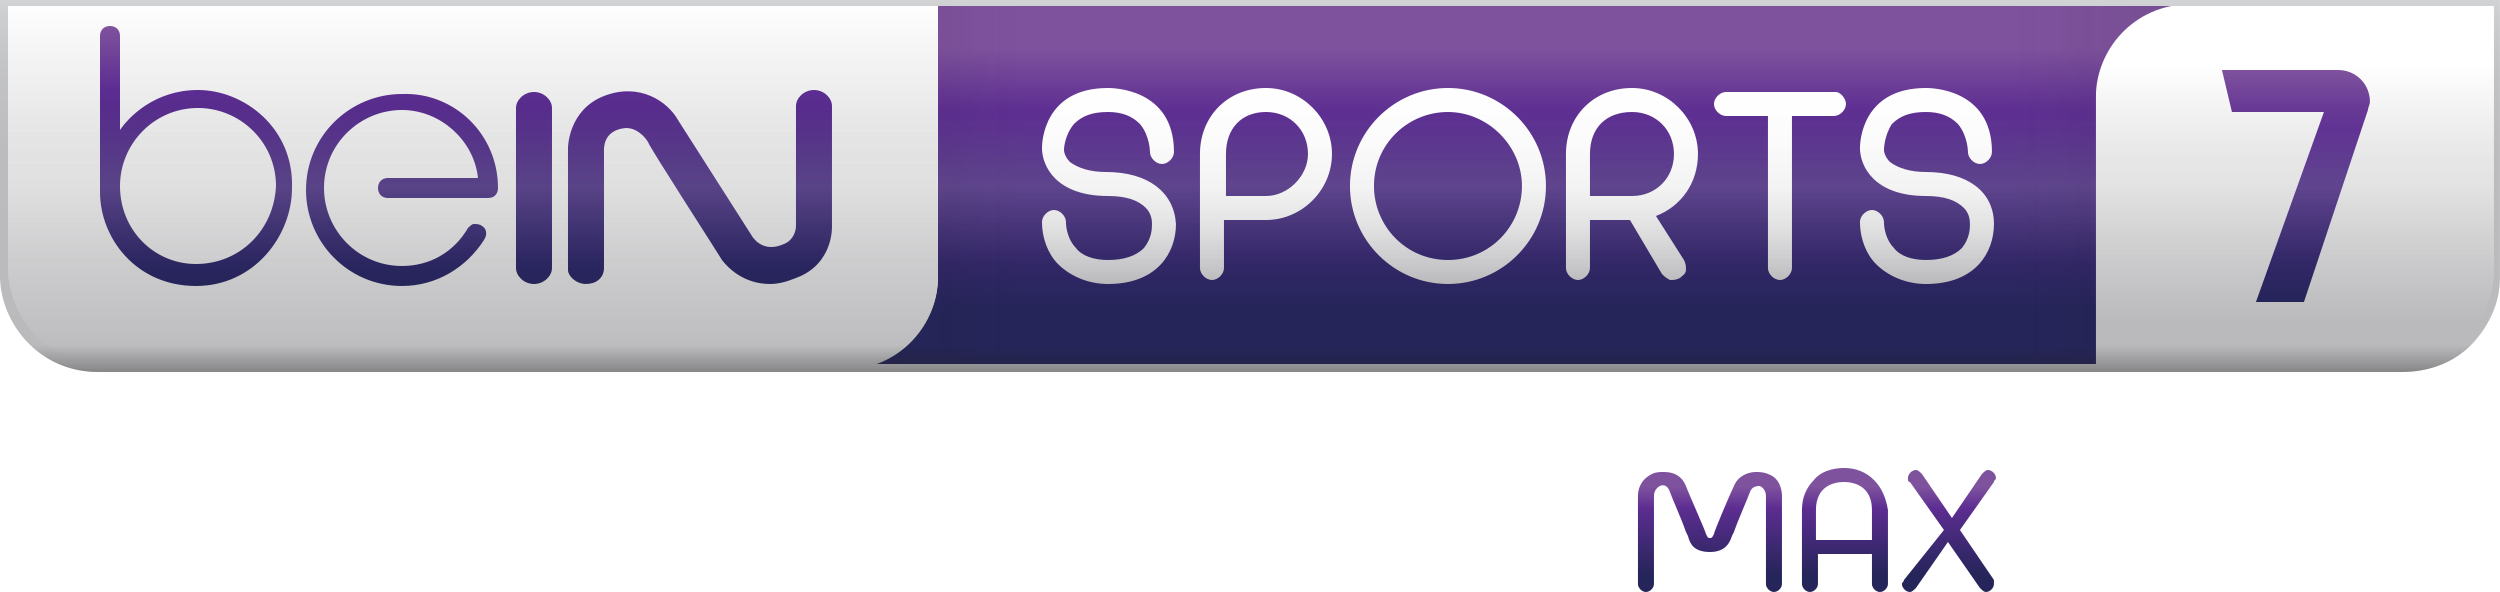 <svg version="1.1" viewBox="0 0 739.02 175" xml:space="preserve" xmlns="http://www.w3.org/2000/svg">
<style type="text/css">
	.st0{fill:url(#i);}
	.st1{fill:url(#h);}
	.st2{fill:url(#g);}
	.st3{opacity:0.25;fill:url(#f);}
	.st4{opacity:0.25;fill:url(#e);}
	.st5{fill:url(#d);}
	.st6{fill:url(#c);}
	.st7{fill:url(#b);}
	.st8{fill:url(#a);}
	.st9{opacity:0.5;fill:url(#l);}
	.st10{fill:url(#SVGID_11_);}
	.st11{fill:url(#SVGID_12_);}
	.st12{fill:url(#k);}
	.st13{opacity:0.5;fill:url(#j);}
</style>
<g transform="scale(5.912)">
	
		<linearGradient id="i" x1="90.771" x2="90.771" y1="28.737" y2="24.342" gradientUnits="userSpaceOnUse">
			<stop stop-color="#25255A" offset="0"/>
			<stop stop-color="#5C2D91" offset=".75"/>
			<stop stop-color="#7F529E" offset="1"/>
		</linearGradient>
		<path class="st0" d="m93.7 24c-0.4-0.4-0.9-0.6-1.5-0.6s-1.2 0.2-1.5 0.6c-0.4 0.4-0.6 0.9-0.6 1.5v3.7c0 0.2 0.2 0.4 0.4 0.4s0.4-0.2 0.4-0.4v-1.5h2.7v1.5c0 0.2 0.2 0.4 0.4 0.4s0.4-0.2 0.4-0.4v-3.7c-0.1-0.6-0.3-1.1-0.7-1.5zm-0.2 3h-2.7v-1.5c0-1.2 0.9-1.4 1.4-1.4s1.4 0.2 1.4 1.4v1.5zm6.2 2-1.7-2.5 1.7-2.4c0-0.1 0.1-0.1 0.1-0.2 0-0.2-0.2-0.4-0.4-0.4-0.1 0-0.2 0.1-0.3 0.2l-1.5 2.2-1.5-2.2c-0.1-0.1-0.2-0.2-0.3-0.2-0.2 0-0.4 0.2-0.4 0.4 0 0.1 0 0.2 0.1 0.2l1.7 2.4-2 2.5c0 0.1-0.1 0.1-0.1 0.2 0 0.2 0.2 0.4 0.4 0.4 0.1 0 0.2-0.1 0.3-0.2l1.6-2.3 1.6 2.3c0.1 0.1 0.2 0.2 0.3 0.2 0.2 0 0.4-0.2 0.4-0.4v-0.2zm-11.3-5.3c-0.2-0.1-0.5-0.1-0.6-0.1-0.4 0-0.9 0.2-1.1 0.7-0.2 0.4-1 2.3-1 2.4-0.1 0.2-0.1 0.2-0.2 0.2s-0.1 0-0.2-0.2c0-0.1-0.9-2.1-1-2.4-0.2-0.5-0.6-0.7-1.1-0.7-0.2 0-0.4 0-0.6 0.1-0.6 0.3-0.7 0.8-0.7 1.1v4.4c0 0.2 0.2 0.4 0.4 0.4s0.4-0.2 0.4-0.4v-4.4c0-0.2 0.1-0.4 0.3-0.5s0.4 0 0.5 0.3 0.6 1.4 0.8 2l0.1 0.2c0.1 0.4 0.3 0.8 1.1 0.8s1-0.5 1.1-0.8l0.1-0.2c0.2-0.6 0.7-1.7 0.8-2s0.4-0.3 0.5-0.3c0.2 0.1 0.3 0.3 0.3 0.5v4.4c0 0.2 0.2 0.4 0.4 0.4s0.4-0.2 0.4-0.4v-4.4c0-0.3-0.1-0.9-0.7-1.1z" fill="url(#i)"/>
	


	<linearGradient id="h" x1="83.414" x2="83.414" y1="15.429" y2="2.421" gradientUnits="userSpaceOnUse">
		<stop stop-color="#25255A" offset="0"/>
		<stop stop-color="#5C2D91" offset=".75"/>
		<stop stop-color="#7F529E" offset="1"/>
	</linearGradient>
	<path class="st1" d="m124.8 0.2h-77.9v13.6c0 2.3-1.8 4.6-4.8 4.6h77.9c3 0 4.8-2.4 4.8-4.6z" fill="url(#h)"/>
	
		
			<linearGradient id="g" x1="75.854" x2="75.854" y1="4.386" y2="14.207" gradientUnits="userSpaceOnUse">
				<stop stop-color="#fff" offset="0"/>
				<stop stop-color="#FCFCFC" offset=".278"/>
				<stop stop-color="#F2F2F2" offset=".5"/>
				<stop stop-color="#E1E1E2" offset=".704"/>
				<stop stop-color="#C9C9CB" offset=".896"/>
				<stop stop-color="#B9B9BB" offset="1"/>
			</linearGradient>
			<path class="st2" d="m55.3 8.6c-0.8 0-1.4-0.2-1.8-0.5-0.3-0.3-0.3-0.6-0.3-0.6s0-0.7 0.5-1.3c0.4-0.4 0.9-0.6 1.7-0.6 0.7 0 1.2 0.2 1.6 0.6 0.5 0.6 0.5 1.4 0.5 1.4 0 0.3 0.3 0.6 0.6 0.6s0.6-0.3 0.6-0.6c0-3.2-3.1-3.2-3.3-3.2-3.2 0-3.3 2.7-3.3 3 0 0.9 0.7 2.4 3.3 2.4 0.9 0 1.5 0.2 1.9 0.6 0.3 0.3 0.3 0.7 0.3 0.8 0 0.2 0 0.7-0.4 1.2-0.4 0.4-1 0.6-1.8 0.6-0.7 0-1.3-0.2-1.6-0.6-0.4-0.4-0.5-1-0.5-1.3s-0.3-0.6-0.6-0.6-0.6 0.3-0.6 0.6c0 0.8 0.3 1.6 0.8 2.1 0.6 0.6 1.5 1 2.5 1 2.5 0 3.4-1.6 3.4-3-0.1-1.6-1.4-2.6-3.5-2.6zm41 0c-0.8 0-1.4-0.2-1.8-0.5-0.3-0.3-0.3-0.6-0.3-0.6s0-0.7 0.4-1.3c0.4-0.4 0.9-0.6 1.7-0.6 0.7 0 1.2 0.2 1.6 0.6 0.5 0.6 0.5 1.4 0.5 1.4 0 0.3 0.3 0.6 0.6 0.6s0.6-0.3 0.6-0.6c0-3.2-3.1-3.2-3.3-3.2-3.2 0-3.3 2.7-3.3 3 0 0.9 0.7 2.4 3.3 2.4 0.9 0 1.5 0.2 1.9 0.6 0.3 0.3 0.3 0.7 0.3 0.8 0 0.2 0 0.7-0.4 1.2-0.4 0.4-1 0.6-1.8 0.6-0.7 0-1.3-0.2-1.6-0.6-0.4-0.4-0.5-1-0.5-1.3s-0.3-0.6-0.6-0.6-0.6 0.3-0.6 0.6c0 0.8 0.3 1.6 0.8 2.1 0.6 0.6 1.5 1 2.5 1 2.5 0 3.4-1.6 3.4-3 0-1.6-1.3-2.6-3.4-2.6zm-33-4.2c-1.9 0-3.3 1.4-3.3 3.3v5.7c0 0.3 0.3 0.6 0.6 0.6s0.6-0.3 0.6-0.6v-2.4h2.1c1.8 0 3.3-1.5 3.3-3.3s-1.5-3.3-3.3-3.3zm0 5.4h-2v-2.1c0-1.3 0.8-2.1 2-2.1s2.1 0.9 2.1 2.1c0 1.1-1 2.1-2.1 2.1zm9.1-5.4c-2.7 0-4.9 2.2-4.9 4.9s2.2 4.9 4.9 4.9 4.9-2.2 4.9-4.9-2.2-4.9-4.9-4.9zm0 8.6c-2.1 0-3.7-1.7-3.7-3.7 0-2.1 1.7-3.7 3.7-3.7s3.7 1.7 3.7 3.7-1.6 3.7-3.7 3.7zm10.4-2.2c1.3-0.5 2.1-1.7 2.1-3.1 0-1.8-1.5-3.3-3.3-3.3-1.9 0-3.3 1.4-3.3 3.3v5.7c0 0.3 0.3 0.6 0.6 0.6s0.6-0.3 0.6-0.6v-2.4h2l1.6 2.7c0.1 0.1 0.2 0.2 0.4 0.3 0.2 0 0.3 0 0.5-0.1 0.1-0.1 0.3-0.2 0.3-0.4s0-0.3-0.1-0.5zm-3.3-1v-2.1c0-1.3 0.8-2.1 2.1-2.1 1.2 0 2.1 0.9 2.1 2.1s-0.9 2.1-2.1 2.1zm12.8-4.6c0 0.3-0.3 0.6-0.6 0.6h-2.1v7.6c0 0.3-0.3 0.6-0.6 0.6s-0.6-0.3-0.6-0.6v-7.6h-2.1c-0.3 0-0.6-0.3-0.6-0.6s0.3-0.6 0.6-0.6h5.5c0.2 0 0.5 0.3 0.5 0.6z" fill="url(#g)"/>
		
	
	
		<linearGradient id="f" x1="9412.9" x2="9339.8" y1="9.296" y2="9.296" gradientTransform="matrix(-1 0 0 1 9442.2 0)" gradientUnits="userSpaceOnUse">
		<stop stop-color="#211F1F" offset="0"/>
		<stop stop-color="#211F1F" stop-opacity="0" offset=".3"/>
		<stop stop-color="#211F1F" stop-opacity="0" offset="1"/>
	</linearGradient>
	<path class="st3" d="m51.9 0.2v18.2h-10.1v-18.2z" fill="url(#f)" opacity=".25"/>
	
		<linearGradient id="e" x1="-2480.9" x2="-2554" y1="9.296" y2="9.296" gradientTransform="translate(2603.3)" gradientUnits="userSpaceOnUse">
		<stop stop-color="#211F1F" offset="0"/>
		<stop stop-color="#211F1F" stop-opacity="0" offset=".3"/>
		<stop stop-color="#211F1F" stop-opacity="0" offset="1"/>
	</linearGradient>
	<path class="st4" d="m99.8 0.2h10v18.2h-10z" fill="url(#e)" opacity=".25"/>
	<linearGradient id="d" x1="23.523" x2="23.523" y1="-.066" y2="18.3" gradientUnits="userSpaceOnUse">
		<stop stop-color="#fff" offset="0"/>
		<stop stop-color="#B9B9BB" offset="1"/>
	</linearGradient>
	<path class="st5" d="m0.2 0.2v13.5c0 2.3 1.8 4.8 4.8 4.8h37.1c3 0 4.8-2.4 4.8-4.6v-13.7z" fill="url(#d)"/>
	
		<linearGradient id="c" x1="11984" x2="11984" y1="-979.9" y2="-992.91" gradientTransform="rotate(180 6049.6 -488.37)" gradientUnits="userSpaceOnUse">
		<stop stop-color="#fff" offset="0"/>
		<stop stop-color="#BABABC" offset="1"/>
	</linearGradient>
	<path class="st6" d="m124.8 0.2h-15.2c-3 0-4.8 2.4-4.8 4.6v13.6h15.2c3 0 4.8-2.4 4.8-4.6z" fill="url(#c)"/>
	
		
			<linearGradient id="b" x1="114.78" x2="114.78" y1="15.108" y2="3.485" gradientUnits="userSpaceOnUse">
				<stop stop-color="#25255A" offset="0"/>
				<stop stop-color="#5C2D91" offset=".75"/>
				<stop stop-color="#7F529E" offset="1"/>
			</linearGradient>
			<path class="st7" d="m118.4 5.5-3.2 9.6h-2.4l3.4-9.5h-4.6l-0.5-2.1h5.8c0.9 0 1.6 0.7 1.6 1.6 0 0.1-0.1 0.3-0.1 0.4z" fill="url(#b)"/>
		
	
	
		
			<linearGradient id="a" x1="23.333" x2="23.333" y1="14.207" y2="1.303" gradientUnits="userSpaceOnUse">
				<stop stop-color="#25255A" offset="0"/>
				<stop stop-color="#5C2D91" offset=".75"/>
				<stop stop-color="#7F529E" offset="1"/>
			</linearGradient>
			<path class="st8" d="m9.9 4.5c-2.2 0-3.5 1.4-3.9 2v-4.7c0-0.3-0.2-0.5-0.5-0.5s-0.5 0.2-0.5 0.5v7.8c0 2.3 1.8 4.7 4.8 4.7 2.9 0 4.8-2.5 4.8-4.9 0.1-3-2.4-4.9-4.7-4.9zm-0.1 8.7c-2.1 0-3.8-1.7-3.8-3.9 0-2.1 1.7-3.9 3.9-3.9 2.1 0 3.9 1.7 3.9 3.9-0.1 2.2-1.8 3.9-4 3.9zm15.1-3.8c0 0.2-0.1 0.5-0.5 0.5h-5c-0.3 0-0.5-0.2-0.5-0.5s0.2-0.5 0.5-0.5h4.5c-0.2-1.9-1.9-3.4-3.8-3.4-2.1 0-3.9 1.7-3.9 3.9 0 2.1 1.7 3.9 3.9 3.9 1.4 0 2.6-0.7 3.3-1.9 0.1-0.1 0.2-0.2 0.3-0.2s0.3 0 0.4 0.1c0.2 0.1 0.3 0.4 0.1 0.7-0.9 1.4-2.4 2.3-4.1 2.3-2.7 0-4.8-2.2-4.8-4.8 0-2.7 2.2-4.8 4.8-4.8 2.6-0.1 4.8 2 4.8 4.7zm2.7 4c0 0.4-0.4 0.8-0.9 0.8s-0.9-0.4-0.9-0.8v-8c0-0.4 0.4-0.8 0.9-0.8s0.9 0.4 0.9 0.8zm12.2 0.5c-0.5 0.2-0.9 0.3-1.3 0.3-1.3 0-2.1-0.8-2.4-1.2-0.3-0.5-3.6-5.6-3.7-5.9 0 0-0.4-0.7-1.1-0.7-1.2 0.1-1.1 1.1-1.1 1.2v5.8c0 0.5-0.4 0.8-0.9 0.8s-0.9-0.4-0.9-0.7v-6.1s0-1.9 1.8-2.6 3.2 0.3 3.7 1.2l3.7 5.8s0.5 0.9 1.6 0.4c0.5-0.2 0.6-0.7 0.6-0.9v-6c0-0.4 0.4-0.8 0.9-0.8s0.9 0.4 0.9 0.8v6s0.1 1.9-1.8 2.6z" fill="url(#a)"/>
		
	
	<g fill="url(#l)">
		<linearGradient id="l" x1="62.482" x2="62.482" y1="5.372" y2="13.221" gradientUnits="userSpaceOnUse">
			<stop stop-color="#E2E2E1" stop-opacity="0" offset="0"/>
			<stop stop-color="#fff" stop-opacity=".25" offset=".5"/>
			<stop stop-color="#E2E2E1" stop-opacity="0" offset="1"/>
		</linearGradient>
		<path class="st9" d="m0.2 5.4h124.6v7.8h-124.6z" opacity=".5"/>
		
		<path class="st10" d="m0.2 5.4h124.6v7.8h-124.6z"/>
		
		<path class="st11" d="m0.2 5.4h124.6v7.8h-124.6z"/>
	</g>
	<linearGradient id="k" x1="62.482" x2="62.482" y2="18.579" gradientUnits="userSpaceOnUse">
		<stop stop-color="#D1D3D4" offset="0"/>
		<stop stop-color="#CDCED0" offset=".04"/>
		<stop stop-color="#C2C3C4" offset=".192"/>
		<stop stop-color="#BCBCBE" offset=".406"/>
		<stop stop-color="#BABABC" offset="1"/>
	</linearGradient>
	<path class="st12" d="m0 0v13.8c0 2.3 1.9 4.8 4.9 4.8h115.2c1.4 0 2.7-0.5 3.6-1.5 0.8-0.9 1.3-2 1.3-3.2v-13.9zm119.8 18.2h-114.6c-1.4 0-2.6-0.5-3.5-1.5-0.8-0.9-1.3-2.1-1.3-3.2v-13.2h124.3v13.3c0 1.1-0.5 2.3-1.3 3.1-1 1-2.2 1.5-3.6 1.5z" fill="url(#k)"/>
	<linearGradient id="j" x1="62.482" x2="62.482" y1="19.268" y2="12.527" gradientUnits="userSpaceOnUse">
		<stop stop-color="#211F1F" offset="0"/>
		<stop stop-color="#211F1F" stop-opacity="0" offset=".3"/>
		<stop stop-color="#211F1F" stop-opacity="0" offset="1"/>
	</linearGradient>
	<path class="st13" d="m120.1 16.7h-115.2c-3 0-4.9-2.5-4.9-4.8v1.9c0 2.3 1.9 4.8 4.9 4.8h115.2c1.4 0 2.7-0.5 3.6-1.5 0.8-0.9 1.3-2 1.3-3.2v-1.9c0 1.2-0.5 2.3-1.3 3.2-1 1-2.2 1.5-3.6 1.5z" fill="url(#j)"/>
</g>
</svg>
